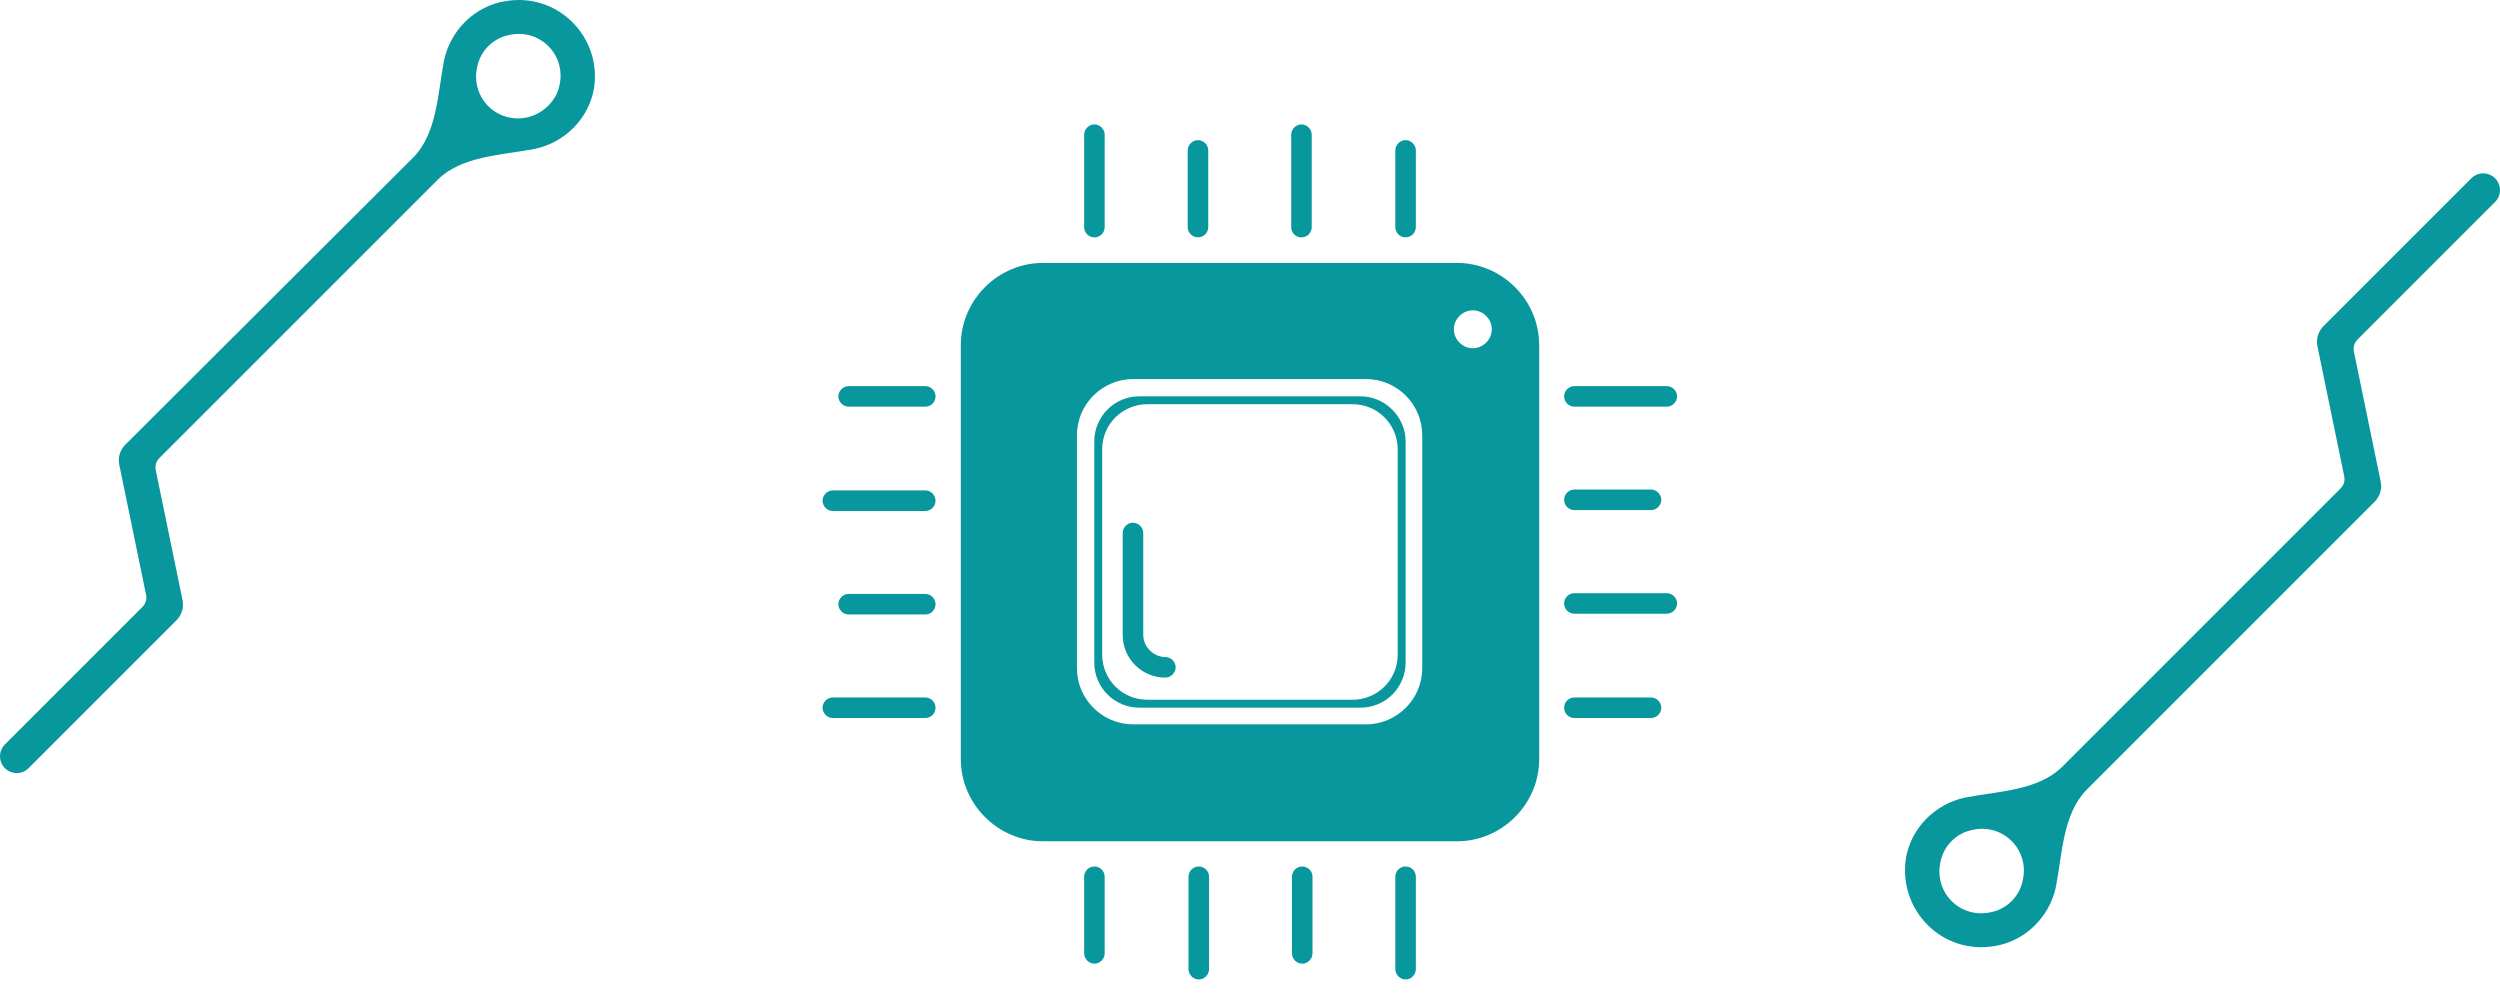<svg width="77" height="31" viewBox="0 0 77 31" fill="none" xmlns="http://www.w3.org/2000/svg">
<path d="M34.024 4.148C34.024 3.978 33.878 3.832 33.708 3.832C33.538 3.832 33.392 3.978 33.392 4.148V6.996C33.392 7.17 33.533 7.312 33.708 7.312C33.883 7.312 34.024 7.17 34.024 6.996V4.148Z" fill="#08979C"/>
<path d="M37.214 4.633C37.214 4.462 37.068 4.316 36.897 4.316C36.727 4.316 36.581 4.462 36.581 4.633V6.993C36.581 7.168 36.723 7.31 36.897 7.31C37.072 7.31 37.214 7.168 37.214 6.993V4.633Z" fill="#08979C"/>
<path d="M40.401 4.148C40.401 3.978 40.255 3.832 40.085 3.832C39.915 3.832 39.769 3.978 39.769 4.148V6.996C39.769 7.17 39.91 7.312 40.085 7.312C40.26 7.312 40.401 7.17 40.401 6.996V4.148Z" fill="#08979C"/>
<path d="M43.608 4.633C43.608 4.462 43.462 4.316 43.292 4.316C43.122 4.316 42.976 4.462 42.976 4.633V6.993C42.976 7.168 43.117 7.31 43.292 7.31C43.467 7.31 43.608 7.168 43.608 6.993V4.633Z" fill="#08979C"/>
<path d="M42.976 29.851C42.976 30.022 43.122 30.168 43.292 30.168C43.462 30.168 43.608 30.022 43.608 29.851V27.004C43.608 26.829 43.467 26.688 43.292 26.688C43.117 26.688 42.976 26.829 42.976 27.004V29.851Z" fill="#08979C"/>
<path d="M39.792 29.364C39.792 29.535 39.938 29.681 40.108 29.681C40.279 29.681 40.425 29.535 40.425 29.364V27.004C40.425 26.829 40.283 26.688 40.108 26.688C39.934 26.688 39.792 26.829 39.792 27.004V29.364Z" fill="#08979C"/>
<path d="M36.606 29.851C36.606 30.022 36.752 30.168 36.923 30.168C37.093 30.168 37.239 30.022 37.239 29.851V27.004C37.239 26.829 37.097 26.688 36.923 26.688C36.748 26.688 36.606 26.829 36.606 27.004V29.851Z" fill="#08979C"/>
<path d="M33.392 29.364C33.392 29.535 33.538 29.681 33.708 29.681C33.878 29.681 34.024 29.535 34.024 29.364V27.004C34.024 26.829 33.883 26.688 33.708 26.688C33.533 26.688 33.392 26.829 33.392 27.004V29.364Z" fill="#08979C"/>
<path d="M51.339 12.525C51.509 12.525 51.655 12.379 51.655 12.209C51.655 12.039 51.509 11.893 51.339 11.893H48.491C48.316 11.893 48.175 12.034 48.175 12.209C48.175 12.384 48.316 12.525 48.491 12.525H51.339Z" fill="#08979C"/>
<path d="M50.852 15.711C51.022 15.711 51.168 15.565 51.168 15.395C51.168 15.224 51.022 15.078 50.852 15.078H48.491C48.316 15.078 48.175 15.22 48.175 15.395C48.175 15.569 48.316 15.711 48.491 15.711H50.852Z" fill="#08979C"/>
<path d="M51.339 18.902C51.509 18.902 51.655 18.756 51.655 18.586C51.655 18.416 51.509 18.27 51.339 18.27H48.491C48.316 18.27 48.175 18.411 48.175 18.586C48.175 18.761 48.316 18.902 48.491 18.902H51.339Z" fill="#08979C"/>
<path d="M50.852 22.115C51.022 22.115 51.168 21.969 51.168 21.799C51.168 21.628 51.022 21.482 50.852 21.482H48.491C48.316 21.482 48.175 21.624 48.175 21.799C48.175 21.974 48.316 22.115 48.491 22.115H50.852Z" fill="#08979C"/>
<path d="M25.65 21.482C25.48 21.482 25.334 21.628 25.334 21.799C25.334 21.969 25.48 22.115 25.65 22.115H28.498C28.672 22.115 28.814 21.974 28.814 21.799C28.814 21.624 28.672 21.482 28.498 21.482H25.65Z" fill="#08979C"/>
<path d="M26.138 18.293C25.967 18.293 25.821 18.439 25.821 18.609C25.821 18.78 25.967 18.926 26.138 18.926H28.498C28.673 18.926 28.815 18.784 28.815 18.609C28.815 18.435 28.673 18.293 28.498 18.293H26.138Z" fill="#08979C"/>
<path d="M25.65 15.105C25.48 15.105 25.334 15.252 25.334 15.422C25.334 15.592 25.48 15.738 25.65 15.738H28.498C28.672 15.738 28.814 15.597 28.814 15.422C28.814 15.247 28.672 15.105 28.498 15.105H25.65Z" fill="#08979C"/>
<path d="M26.138 11.893C25.967 11.893 25.821 12.039 25.821 12.209C25.821 12.379 25.967 12.525 26.138 12.525H28.498C28.673 12.525 28.815 12.384 28.815 12.209C28.815 12.034 28.673 11.893 28.498 11.893H26.138Z" fill="#08979C"/>
<path d="M44.876 8.098H32.124C30.737 8.098 29.593 9.241 29.593 10.629V23.381C29.593 24.768 30.737 25.912 32.124 25.912H44.876C46.263 25.912 47.407 24.768 47.407 23.381V10.629C47.407 9.241 46.263 8.098 44.876 8.098ZM43.805 20.582C43.805 21.531 43.026 22.31 42.077 22.31H34.898C33.949 22.31 33.17 21.531 33.17 20.582V13.403C33.17 12.454 33.949 11.675 34.898 11.675H42.077C43.026 11.675 43.805 12.454 43.805 13.403V20.582ZM45.363 10.726C45.046 10.726 44.779 10.458 44.779 10.142C44.779 9.826 45.046 9.558 45.363 9.558C45.679 9.558 45.947 9.826 45.947 10.142C45.947 10.458 45.679 10.726 45.363 10.726Z" fill="#08979C"/>
<path d="M41.906 12.207H35.091C34.312 12.207 33.704 12.84 33.704 13.594V20.408C33.704 21.187 34.337 21.796 35.091 21.796H41.906C42.684 21.796 43.293 21.163 43.293 20.408V13.594C43.293 12.84 42.66 12.207 41.906 12.207ZM43.049 20.165C43.049 20.944 42.416 21.552 41.662 21.552H35.335C34.556 21.552 33.947 20.919 33.947 20.165V13.838C33.947 13.059 34.58 12.45 35.335 12.45H41.662C42.441 12.45 43.049 13.083 43.049 13.838V20.165Z" fill="#08979C"/>
<path d="M35.893 20.237C35.528 20.237 35.212 19.92 35.212 19.555V16.416C35.212 16.246 35.066 16.1 34.895 16.1C34.725 16.1 34.579 16.246 34.579 16.416V19.555C34.579 20.285 35.163 20.87 35.893 20.87C36.064 20.87 36.21 20.724 36.21 20.553C36.21 20.383 36.064 20.237 35.893 20.237Z" fill="#08979C"/>
<path d="M15.575 0.034C14.626 0.18 13.872 0.934 13.677 1.859C13.479 2.89 13.462 4.117 12.719 4.859L3.869 13.687C3.699 13.857 3.626 14.076 3.675 14.319L4.502 18.335C4.527 18.481 4.478 18.602 4.381 18.7L0.151 22.929C0.054 23.026 0 23.157 0 23.294C0 23.754 0.556 23.985 0.881 23.659L5.427 19.114C5.597 18.943 5.67 18.724 5.622 18.481L4.794 14.465C4.77 14.319 4.819 14.198 4.916 14.1L13.475 5.542C14.217 4.799 15.445 4.783 16.476 4.585C17.401 4.39 18.155 3.636 18.301 2.686C18.52 1.129 17.181 -0.234 15.575 0.034ZM16.257 3.611C15.308 3.83 14.48 3.003 14.699 2.054C14.797 1.567 15.186 1.178 15.673 1.08C16.622 0.861 17.449 1.689 17.23 2.638C17.133 3.1 16.744 3.49 16.257 3.611Z" fill="#08979C"/>
<path d="M61.424 29.14C62.373 28.994 63.128 28.24 63.322 27.315C63.521 26.284 63.537 25.056 64.279 24.314L73.13 15.463C73.3 15.293 73.373 15.074 73.325 14.831L72.497 10.815C72.473 10.669 72.522 10.547 72.619 10.45L76.848 6.221C76.945 6.124 76.999 5.993 76.999 5.856C76.999 5.396 76.443 5.165 76.118 5.491L71.572 10.036C71.402 10.207 71.329 10.426 71.378 10.669L72.205 14.685C72.229 14.831 72.181 14.952 72.083 15.05L63.525 23.608C62.782 24.351 61.555 24.367 60.524 24.565C59.599 24.76 58.844 25.514 58.698 26.463C58.479 28.045 59.818 29.408 61.424 29.14ZM60.743 25.563C61.692 25.344 62.519 26.172 62.3 27.121C62.203 27.607 61.813 27.997 61.327 28.094C60.378 28.313 59.55 27.486 59.769 26.537C59.867 26.05 60.256 25.66 60.743 25.563Z" fill="#08979C"/>
</svg>
